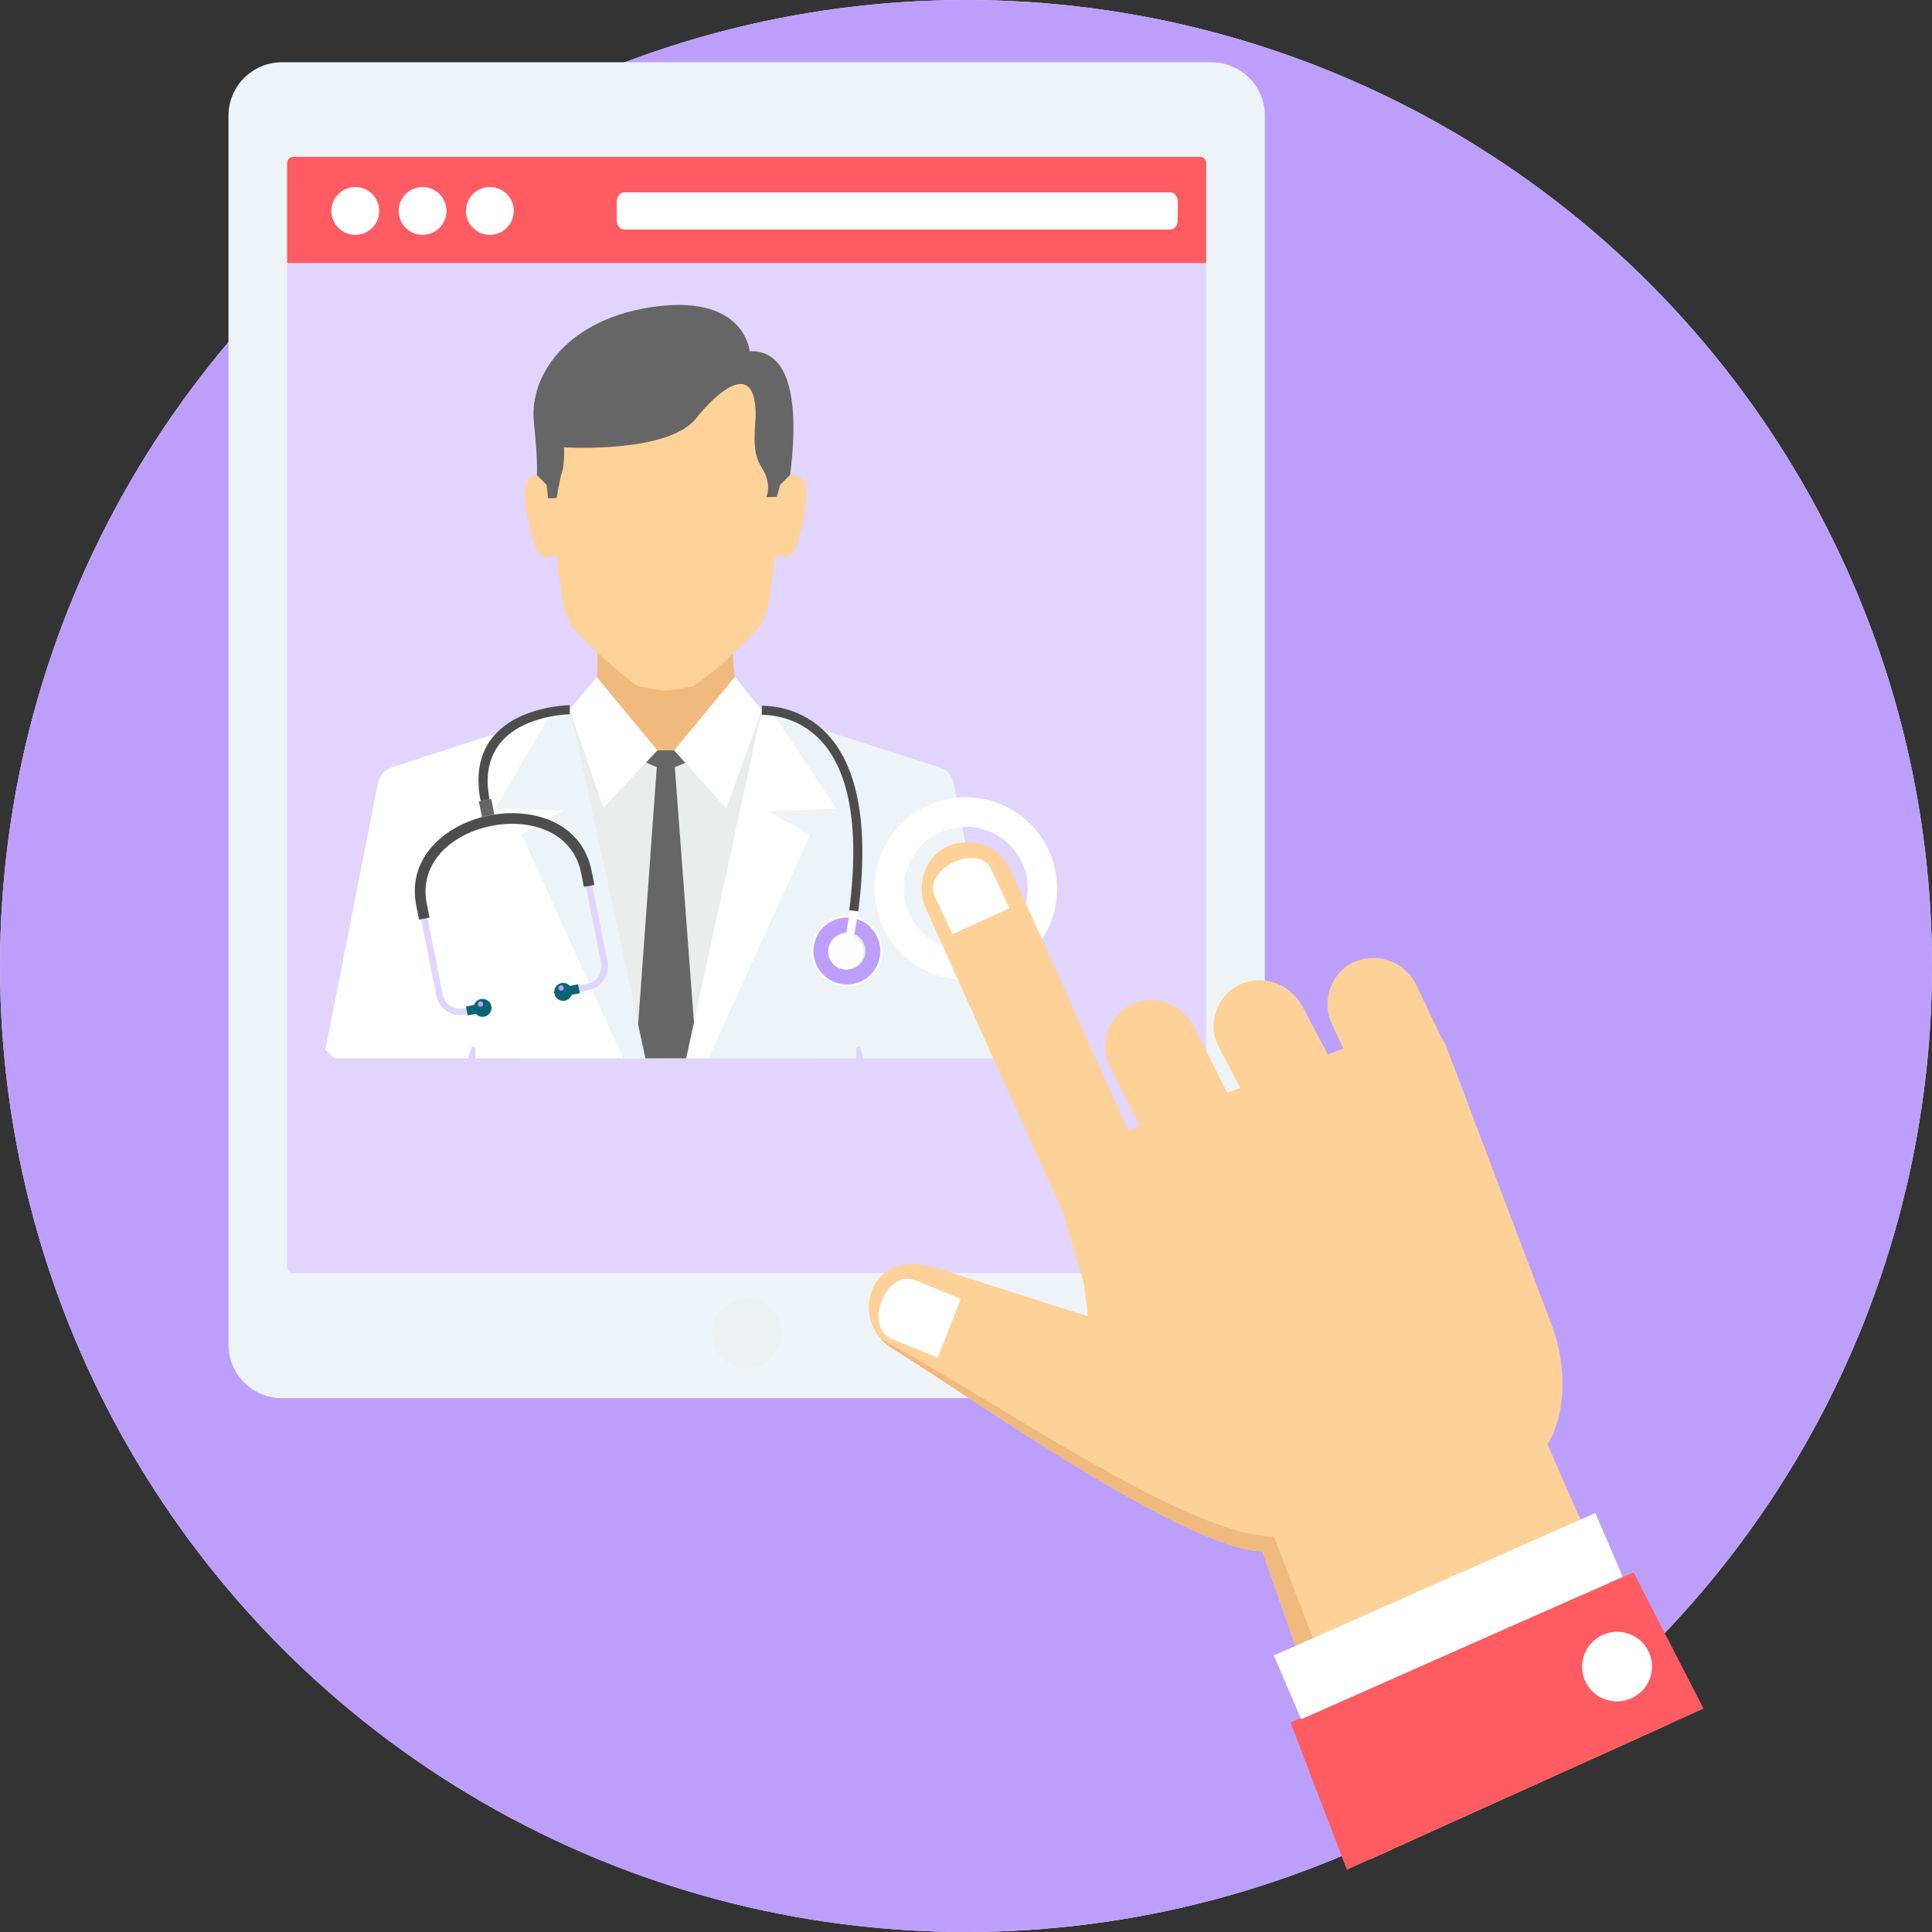 <!DOCTYPE svg PUBLIC "-//W3C//DTD SVG 1.1//EN" "http://www.w3.org/Graphics/SVG/1.1/DTD/svg11.dtd">
<!-- Uploaded to: SVG Repo, www.svgrepo.com, Transformed by: SVG Repo Mixer Tools -->
<svg height="800px" width="800px" version="1.1" id="Layer_1" xmlns="http://www.w3.org/2000/svg" xmlns:xlink="http://www.w3.org/1999/xlink" viewBox="0 0 511.999 511.999" xml:space="preserve" fill="#000000">
<rect x="0" y="0" width="511.999" height="511.999" fill="#333333" stroke="none"/>
<g id="SVGRepo_bgCarrier" stroke-width="0"/>
<g id="SVGRepo_tracerCarrier" stroke-linecap="round" stroke-linejoin="round"/>
<g id="SVGRepo_iconCarrier"> <circle style="fill:#ECF0F1;" cx="256" cy="256" r="256"/> <circle style="fill:#bc9ffc;" cx="256" cy="256" r="256"/> <path style="fill:#EEF3F7;" d="M74.699,16.505h246.348c7.812,0,14.145,6.333,14.145,14.145v325.722 c0,7.812-6.333,14.145-14.145,14.145H74.699c-7.812,0-14.145-6.333-14.145-14.145V30.65C60.554,22.837,66.886,16.505,74.699,16.505z "/> <path style="fill:#e1d4fe;" d="M77.749,41.561h240.248c0.907,0,1.643,0.736,1.643,1.643v292.531c0,0.907-0.736,1.643-1.643,1.643 H77.749c-0.907,0-1.643-0.736-1.643-1.643V43.204C76.105,42.296,76.842,41.561,77.749,41.561z"/> <g> <circle style="fill:#ECF0F1;" cx="197.873" cy="353.349" r="9.226"/> <circle style="fill:#ECF0F1;" cx="325.035" cy="358.918" r="6.489"/> </g> <path style="fill:#FF5B62;" d="M319.64,69.697H76.104V43.203c0-0.905,0.74-1.643,1.643-1.643h240.249 c0.907,0,1.643,0.738,1.643,1.643v26.494H319.64z"/> <g> <path style="fill:#FFFFFF;" d="M94.155,49.565c3.502,0,6.335,2.833,6.335,6.336c0,3.5-2.832,6.335-6.335,6.335 c-3.498,0-6.336-2.834-6.336-6.335C87.819,52.399,90.657,49.565,94.155,49.565z"/> <path style="fill:#FFFFFF;" d="M111.987,49.565c3.502,0,6.335,2.833,6.335,6.336c0,3.5-2.832,6.335-6.335,6.335 c-3.498,0-6.336-2.834-6.336-6.335C105.651,52.399,108.488,49.565,111.987,49.565z"/> <path style="fill:#FFFFFF;" d="M129.819,49.565c3.502,0,6.335,2.833,6.335,6.336c0,3.5-2.832,6.335-6.335,6.335 c-3.498,0-6.336-2.834-6.336-6.335C123.484,52.399,126.321,49.565,129.819,49.565z"/> <path style="fill:#FFFFFF;" d="M165.366,50.979h144.827c1.067,0,1.938,1.147,1.938,2.553v4.738c0,1.405-0.871,2.553-1.938,2.553 H165.366c-1.067,0-1.938-1.148-1.938-2.553v-4.738C163.427,52.126,164.299,50.979,165.366,50.979z"/> </g> <path style="fill:#B3B3B3;" d="M158.134,179.398c12.206,0,24.41,0,36.615,0l0.201,2.502l-17.894,27.127l-19.222-27.395 L158.134,179.398L158.134,179.398z"/> <path style="fill:#F0BA7D;" d="M158.371,172.594l-0.317,15.3l-25.961,14.197v52.033h43.702h43.696v-52.033l-24.126-14.998 l-1.325-15.298L158.371,172.594z"/> <path style="fill:#FED298;" d="M146.376,127.973c0,0-1.49-3.273-5.486-1.649c-3.997,1.62,0.181,17.781,1.708,20.036 c1.526,2.254,3.983,0.82,4.878,0.734c1.272,9.635,1.386,16.275,5.241,20.338c3.654,3.845,12.018,11.685,16.424,14.419 c2.984,0.63,5.211,0.998,7.304,1.111c2.094-0.112,4.322-0.481,7.305-1.111c4.405-2.734,12.769-10.573,16.421-14.419 c3.856-4.063,3.97-10.703,5.243-20.338c0.894,0.087,3.353,1.521,4.878-0.734c1.528-2.254,5.705-18.416,1.707-20.036 c-3.996-1.623-5.484,1.649-5.484,1.649s3.95-12.691-3.072-25.184c-4.812-8.562-15.788-13.003-26.998-13.329 c-11.21,0.326-22.186,4.767-26.997,13.329C142.425,115.282,146.376,127.973,146.376,127.973L146.376,127.973z"/> <path style="fill:#EBECEC;" d="M145.323,192.398l6.217-2.449l5.011-4.503l17.688,13.418h4.407l17.694-13.433l11.224,6.968 l19.506,33.155l-10.119,54.909h-79.628L119.833,228.2L145.323,192.398L145.323,192.398z"/> <g> <path style="fill:#FFFFFF;" d="M201.89,188.205l-7.141-8.807l-16.103,19.465l13.822,15.358L201.89,188.205L201.89,188.205z"/> <path style="fill:#FFFFFF;" d="M150.986,188.049l7.148-8.651l16.106,19.465l-14.372,15.201L150.986,188.049z"/> <path style="fill:#FFFFFF;" d="M150.986,188.049l-47.335,15.393c-1.923,0.624-3.134,2.262-3.524,4.247l-13.921,70.537 c0.798,0.755,1.607,1.5,2.423,2.236h35.405l0.809-2.645c0.081-0.26,0.326-0.422,0.595-0.389c0.269,0.032,0.474,0.247,0.49,0.517 l0.094,2.517h45.024L150.986,188.049L150.986,188.049z"/> </g> <g> <path style="fill:#EEF3F7;" d="M150.986,188.049l-5.422,1.666l-14.363,24.506l18.132,0.569l-11.132,6.339l26.949,59.334h5.897 L150.986,188.049z"/> <path style="fill:#EEF3F7;" d="M201.89,188.205l47.348,15.238c1.928,0.62,3.133,2.262,3.524,4.247l13.921,70.536 c-0.8,0.755-1.609,1.5-2.426,2.236h-35.406l-0.811-2.645c-0.079-0.258-0.327-0.422-0.597-0.388 c-0.267,0.031-0.47,0.247-0.487,0.516l-0.094,2.517h-45.017L201.89,188.205L201.89,188.205z"/> </g> <path style="fill:#FFFFFF;" d="M201.89,188.205l3.009,0.915l16.775,25.259l-18.131,0.568l11.132,6.339l-26.921,59.178h-5.907 L201.89,188.205L201.89,188.205z"/> <g> <path style="fill:#666666;" d="M203.065,131.751l2.787-0.097l0.897-3.177l2.623-2.619c1.732-13.047,2.246-33.355-10.708-32.769 c0,0-1.167-14.809-24.528-11.903c-23.363,2.902-33.92,17.983-32.661,30.565c1.258,12.583,0.751,14.107,0.751,14.107l2.623,2.619 l0.396,3.617l2.292-0.145c0,0,0.718-4.842,1.437-6.97c0.719-2.128,0.495-6.436,0.495-6.436s27.593,1.759,35.05-7.727 c4.604-5.858,15.181-16.008,15.716-1.951c0.158,4.167-1.392,10.416,1.573,14.963C204.774,128.375,203.065,131.751,203.065,131.751 L203.065,131.751z"/> <path style="fill:#666666;" d="M181.846,280.463l2.057-9.467l-5.067-67.672l2.761-1.18l-2.95-3.28h-4.407l-3.027,3.204l2.84,1.256 l-4.941,68.222l1.935,8.919L181.846,280.463L181.846,280.463z"/> </g> <path style="fill:#FEFEFE;" d="M222.828,261.315c-5.125-0.884-8.562-5.76-7.678-10.886c0.885-5.124,5.758-8.565,10.885-7.68 c5.126,0.884,8.565,5.76,7.68,10.886C232.831,258.762,227.955,262.2,222.828,261.315z"/> <path style="fill:#bc9ffc;" d="M222.923,260.772c-4.827-0.833-8.065-5.421-7.232-10.248c0.832-4.829,5.422-8.068,10.251-7.235 c4.829,0.834,8.066,5.425,7.233,10.253C232.339,258.37,227.752,261.607,222.923,260.772L222.923,260.772z"/> <path style="fill:#EBECEC;" d="M223.596,256.87c-2.669-0.461-4.463-3.001-3.999-5.671c0.461-2.674,3.001-4.462,5.671-4.002 c2.672,0.461,4.462,3,4.002,5.671C228.809,255.537,226.27,257.331,223.596,256.87L223.596,256.87z"/> <path style="fill:#FEFEFE;" d="M224.174,247.722l2.157,0.371l1.16-6.717l-2.157-0.371L224.174,247.722z"/> <path style="fill:#e1d4fe;" d="M151.938,263.177l4.041-0.801c1.718-0.34,3.14-1.352,4.047-2.709 c0.905-1.355,1.297-3.057,0.957-4.773l-4.753-23.947c-1.792-9.036-8.863-13.646-16.942-14.666c-3.094-0.392-6.34-0.25-9.483,0.372 c-3.146,0.623-6.197,1.731-8.908,3.273c-7.057,4.019-11.814,10.972-10.014,20.023l4.752,23.947c0.34,1.718,1.355,3.139,2.709,4.047 l0.004-0.002c1.356,0.907,3.055,1.3,4.772,0.959l4.04-0.802l-0.33-1.665l-4.042,0.801c-1.259,0.249-2.506-0.038-3.5-0.702v-0.001 c-0.994-0.667-1.738-1.71-1.986-2.966l-4.754-23.947c-1.629-8.214,2.728-14.543,9.186-18.219c2.553-1.456,5.43-2.499,8.403-3.088 c2.97-0.588,6.032-0.722,8.947-0.353c7.392,0.936,13.858,5.123,15.484,13.32l4.755,23.947c0.249,1.259-0.04,2.505-0.705,3.5 c-0.665,0.995-1.708,1.738-2.967,1.986l-4.042,0.801L151.938,263.177L151.938,263.177z"/> <path style="fill:#4D4D4D;" d="M157.513,234.495l-0.729-3.658c-1.847-9.318-9.121-14.066-17.426-15.116 c-3.156-0.398-6.46-0.255-9.663,0.38c-3.204,0.632-6.313,1.763-9.074,3.334c-7.26,4.133-12.147,11.289-10.295,20.622l0.727,3.659 l2.774-0.552l-0.727-3.658c-1.574-7.931,2.652-14.056,8.911-17.621c2.5-1.424,5.32-2.446,8.233-3.022 c2.914-0.578,5.911-0.709,8.769-0.349c7.164,0.906,13.427,4.954,15,12.872l0.727,3.658L157.513,234.495L157.513,234.495z"/> <g> <path style="fill:#076673;" d="M123.953,269.098l2.161-0.43c0.543,0.61,1.382,0.923,2.24,0.754 c1.287-0.254,2.123-1.505,1.867-2.793c-0.255-1.284-1.505-2.121-2.791-1.864c-0.859,0.169-1.516,0.78-1.783,1.55l-2.163,0.428 L123.953,269.098L123.953,269.098z"/> <path style="fill:#076673;" d="M153.656,263.203l-2.161,0.428c-0.268,0.77-0.925,1.38-1.782,1.551 c-1.287,0.254-2.534-0.581-2.792-1.868c-0.255-1.286,0.581-2.535,1.867-2.791c0.854-0.17,1.697,0.144,2.238,0.751l2.161-0.428 L153.656,263.203L153.656,263.203z"/> </g> <path style="fill:#666666;" d="M131.01,215.883l-0.824-4.154l-1.64,0.326l-1.636,0.323l0.833,4.195 c0.624-0.183,1.257-0.337,1.895-0.462C130.094,216.023,130.552,215.945,131.01,215.883L131.01,215.883z"/> <g> <path style="fill:#bc9ffc;" d="M127.472,266.786c0.391-0.079,0.643-0.457,0.565-0.844c-0.077-0.389-0.453-0.644-0.841-0.565 c-0.391,0.077-0.643,0.455-0.566,0.844C126.707,266.61,127.084,266.864,127.472,266.786L127.472,266.786z"/> <path style="fill:#bc9ffc;" d="M148.847,262.536c0.389-0.076,0.643-0.456,0.564-0.842c-0.078-0.389-0.454-0.643-0.842-0.567 c-0.389,0.079-0.643,0.455-0.565,0.846C148.079,262.36,148.458,262.613,148.847,262.536z"/> </g> <path style="fill:#FEFEFE;" d="M223.334,256.825c-2.526-0.436-4.22-2.838-3.783-5.365c0.434-2.526,2.836-4.221,5.363-3.784 c2.527,0.436,4.221,2.837,3.784,5.364C228.262,255.566,225.859,257.261,223.334,256.825L223.334,256.825z"/> <g> <path style="fill:#4D4D4D;" d="M151.01,189.295c-0.074,0-25.586,0.213-21.277,22.533l-2.372,0.454 c-4.857-25.163,23.541-25.396,23.621-25.396L151.01,189.295z"/> <path style="fill:#4D4D4D;" d="M201.917,187c4.164,0.112,12.211,1.246,18.403,8.781c6.061,7.371,10.308,20.911,7.131,45.734 l-2.391-0.3c3.077-24.026-0.897-36.962-6.602-43.901c-5.573-6.779-12.838-7.801-16.596-7.902L201.917,187z"/> </g> <path style="fill:#FFFFFF;" d="M236.413,221.175c-3.949,5.391-5.338,11.877-4.39,18c0.948,6.121,4.23,11.883,9.622,15.832 c5.392,3.947,11.877,5.338,18,4.389c6.122-0.946,11.884-4.23,15.833-9.622c3.947-5.392,5.337-11.877,4.389-18 c-0.946-6.122-4.23-11.884-9.622-15.832c-5.392-3.949-11.879-5.337-18-4.389C246.123,212.5,240.36,215.782,236.413,221.175z M239.747,237.979c-0.642-4.143,0.299-8.534,2.973-12.186c2.674-3.652,6.575-5.875,10.72-6.516c4.143-0.64,8.534,0.3,12.186,2.974 c3.652,2.674,5.875,6.575,6.515,10.718c0.641,4.145-0.299,8.535-2.973,12.186c-2.674,3.652-6.575,5.875-10.718,6.516 c-4.143,0.64-8.534-0.3-12.187-2.974C242.612,246.024,240.389,242.124,239.747,237.979z"/> <path style="fill:#FED198;" d="M231.95,340.219h0.002c3.411-5.774,10.249-6.094,16.648-4.054l39.721,12.683l-0.987-8.399 l-5.737-19.442l-18.101-39.926l-18.116-40.313c-2.836-6.316-0.216-13.923,6.034-16.566c6.248-2.644,13.574,0.047,16.425,6.352 l31.178,69.073l3.065-1.168l-7.96-15.808c-3.111-6.18-0.138-13.756,6.031-16.565c6.177-2.804,13.315,0.175,16.428,6.352 l8.648,17.182l3.469-1.322l-5.773-10.992c-3.214-6.122-0.214-13.92,6.031-16.562c6.25-2.646,13.209,0.229,16.427,6.354l6.49,12.352 l4.158-1.586l-3.046-6.427c-2.961-6.249-0.215-13.917,6.033-16.561c6.251-2.644,13.464,0.102,16.426,6.352l6.309,13.316l1.288,2.173 l28.142,74.341c3.821,10.085,3.451,20.151,1.209,26.837c-0.644,1.915-1.434,3.552-2.332,4.836l32.523,74.071L363.01,492.75 l-28.459-81.565c-21.404-0.987-77.916-41.42-98.367-54.03C230.442,353.609,228.538,345.987,231.95,340.219L231.95,340.219z"/> <path style="fill:#F0B97D;" d="M369.345,489.883l-6.334,2.863l-28.459-81.565c-21.405-0.987-77.915-41.42-98.367-54.03 c-1.029-0.634-1.935-1.401-2.71-2.267c30.008,15.892,80.436,51.991,104.139,52.325L369.345,489.883L369.345,489.883z"/> <path style="fill:#FF5B62;" d="M341.99,456.451l90.931-39.745l18.526,36.092l-94.518,42.698L341.99,456.451L341.99,456.451z"/> <g> <path style="fill:#FFFFFF;" d="M337.584,438.716l85.2-37.754l7.252,16.902l-85.199,37.755L337.584,438.716L337.584,438.716z"/> <path style="fill:#FFFFFF;" d="M424.856,433.216c4.699-2.042,10.15,0.089,12.182,4.757c2.032,4.667-0.131,10.108-4.825,12.149 c-4.699,2.039-10.152-0.091-12.187-4.757C418,440.696,420.162,435.258,424.856,433.216L424.856,433.216z"/> <path style="fill:#FFFFFF;" d="M262.921,230.879l4.585,9.843l-15.102,6.828l-4.591-9.843 C244.2,229.958,260.101,222.879,262.921,230.879z M242.565,339.296L242.565,339.296l12.058,4.915l-6.099,15.594l-12.059-4.915 C228.627,351.693,234.792,336.125,242.565,339.296z"/> </g> </g>
</svg>